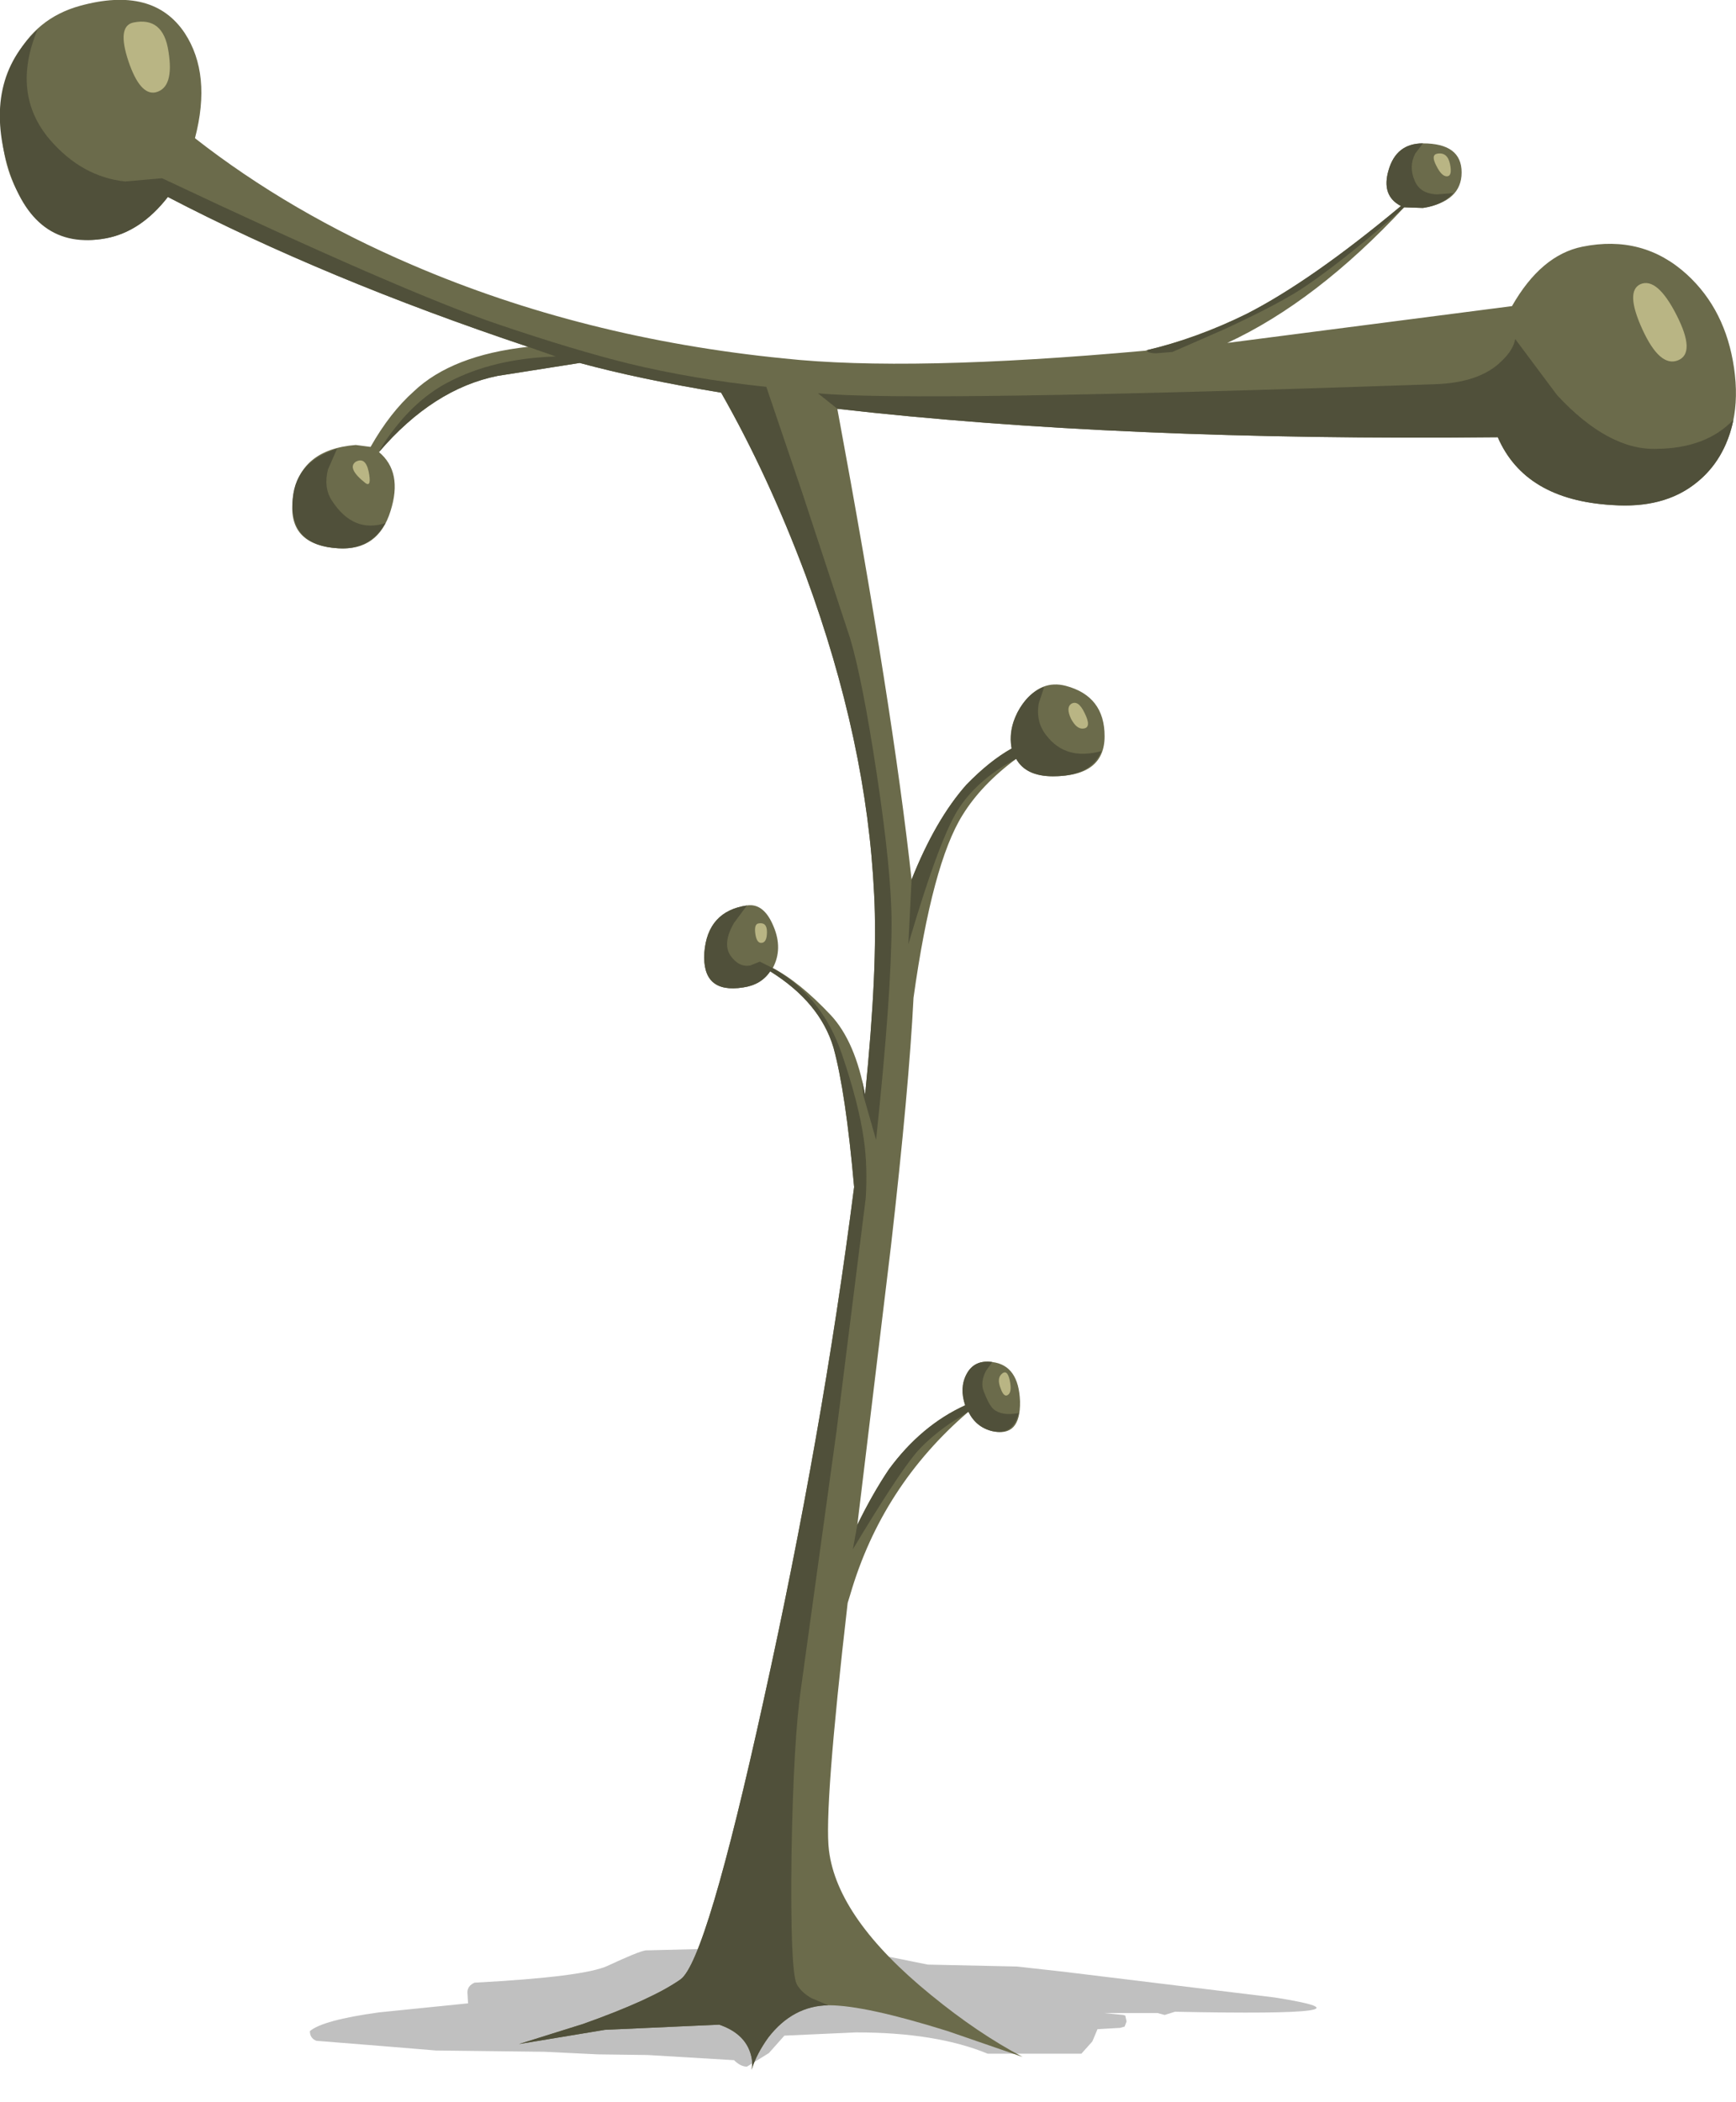 <?xml version="1.0" encoding="UTF-8" standalone="no"?>
<svg xmlns:xlink="http://www.w3.org/1999/xlink" height="162.75px" width="134.45px" xmlns="http://www.w3.org/2000/svg">
  <g transform="matrix(1.0, 0.0, 0.0, 1.0, 0.0, 0.0)">
    <use height="160.25" transform="matrix(1.0, 0.0, 0.0, 1.0, 0.0, 0.0)" width="134.45" xlink:href="#sprite0"/>
  </g>
  <defs>
    <g id="sprite0" transform="matrix(1.0, 0.0, 0.0, 1.0, 0.0, 0.0)">
      <use height="160.25" transform="matrix(1.0, 0.0, 0.0, 1.0, 0.0, 0.0)" width="134.45" xlink:href="#shape0"/>
    </g>
    <g id="shape0" transform="matrix(1.0, 0.0, 0.0, 1.0, 0.0, 0.0)">
      <path d="M36.2 154.25 Q36.2 153.75 36.75 153.5 45.2 153.05 47.05 152.2 49.4 151.1 50.0 151.0 L56.15 150.85 Q62.85 150.3 66.65 151.05 L71.85 152.1 78.75 152.25 82.35 152.65 98.75 154.65 Q107.9 156.1 91.0 155.75 L90.2 156.0 89.65 155.85 85.5 155.85 87.0 156.0 87.15 156.05 87.25 156.5 87.1 156.9 86.75 157.0 85.0 157.1 84.6 158.05 83.75 159.0 76.5 159.0 Q72.5 157.35 66.3 157.35 L60.75 157.6 59.55 158.95 57.85 160.0 Q57.35 160.0 56.85 159.5 L50.15 159.1 46.3 159.05 42.15 158.85 33.75 158.75 29.5 158.4 24.5 158.0 Q24.0 157.8 24.0 157.25 25.0 156.4 29.35 155.8 L36.25 155.1 36.2 154.25" fill="#000000" fill-opacity="0.247" fill-rule="evenodd" stroke="none"/>
      <path d="M122.55 19.1 Q127.25 18.15 130.65 21.25 133.65 24.0 134.3 28.5 134.95 33.0 132.7 36.0 130.1 39.45 124.85 39.1 118.1 38.7 116.0 33.85 86.7 34.15 64.85 31.65 69.15 54.8 70.6 68.1 72.45 63.45 74.85 60.75 76.65 58.9 78.35 57.95 78.0 56.1 79.3 54.4 80.65 52.6 82.55 53.1 85.55 53.9 85.55 57.0 85.55 60.1 81.55 60.1 79.45 60.1 78.7 58.75 76.0 60.75 74.55 63.1 72.2 66.85 70.75 77.25 70.4 84.25 69.0 96.5 L66.4 118.05 Q67.6 115.6 68.85 113.75 71.35 110.35 74.75 108.8 74.3 107.45 74.85 106.4 75.45 105.25 76.85 105.45 78.9 105.7 79.0 108.5 79.05 111.3 76.85 110.8 75.6 110.5 75.0 109.3 68.3 115.05 65.85 123.45 L65.65 124.1 Q63.8 140.1 64.2 143.25 64.85 148.55 72.1 154.45 75.7 157.4 79.2 159.25 L73.4 157.25 Q67.0 155.25 64.2 155.25 61.4 155.25 59.5 157.75 58.6 159.0 58.2 160.25 58.35 159.65 58.1 158.9 57.6 157.4 55.7 156.75 L46.85 157.15 40.2 158.25 45.15 156.7 Q50.5 154.8 52.7 153.25 54.7 151.85 59.15 131.6 63.7 111.05 66.15 91.9 65.5 84.55 64.55 81.1 63.5 77.6 59.65 75.2 58.95 76.25 57.55 76.45 54.35 76.95 54.55 73.75 54.8 70.55 57.85 70.1 59.15 69.9 59.9 71.7 60.65 73.45 59.85 74.95 61.9 76.0 64.35 78.6 66.25 80.65 67.0 84.75 68.0 74.85 67.7 69.25 67.15 57.45 62.4 44.55 59.5 36.8 55.85 30.4 49.5 29.35 44.9 28.1 L38.55 29.1 Q33.55 30.1 29.35 35.0 31.2 36.55 30.25 39.55 29.3 42.65 26.2 42.45 22.15 42.2 22.7 38.5 23.2 34.8 27.55 34.45 L28.7 34.6 Q30.2 31.95 32.05 30.3 35.0 27.5 40.9 26.85 25.2 21.6 13.0 15.25 10.9 17.95 8.2 18.45 5.0 19.05 2.75 16.7 0.65 14.6 0.2 11.05 -0.3 7.5 1.15 4.6 2.75 1.4 6.2 0.45 11.85 -1.1 14.3 2.55 16.4 5.75 15.1 10.7 22.45 16.45 31.9 20.5 45.15 26.2 60.7 27.75 70.45 28.8 88.7 27.15 92.65 26.2 96.55 24.3 101.55 21.75 108.5 15.95 106.95 15.15 107.55 13.15 108.15 11.1 110.2 11.1 113.2 11.1 113.2 13.35 113.2 15.6 110.2 16.1 L108.75 16.05 Q101.95 23.35 95.05 26.55 L117.1 23.7 Q119.35 19.75 122.55 19.1" fill="#6b6b4b" fill-rule="evenodd" stroke="none"/>
      <path d="M128.35 34.75 Q132.15 34.7 134.25 32.5 133.6 35.65 131.35 37.4 128.85 39.4 124.85 39.1 118.1 38.7 116.0 33.85 86.7 34.15 64.85 31.65 L63.35 30.45 Q70.55 31.15 111.05 29.75 114.6 29.65 116.3 27.95 117.2 27.1 117.35 26.25 L120.6 30.6 Q124.6 34.9 128.35 34.75" fill="#50503a" fill-rule="evenodd" stroke="none"/>
      <path d="M62.4 44.55 Q59.5 36.8 55.85 30.4 49.5 29.35 44.9 28.1 L38.55 29.1 Q33.55 30.1 29.35 35.0 29.8 34.1 30.7 33.0 32.5 30.75 34.7 29.6 38.2 27.75 43.05 27.6 L40.9 26.85 Q25.2 21.6 13.0 15.25 10.9 17.95 8.2 18.45 2.55 19.5 0.6 12.85 -1.35 6.25 2.9 2.3 0.85 7.25 3.85 10.8 6.35 13.7 9.7 14.05 L12.55 13.8 Q31.2 22.6 38.55 25.1 44.45 27.1 48.7 28.15 53.65 29.35 59.35 29.95 L62.15 38.2 65.85 49.45 Q66.8 52.65 67.9 59.9 69.05 67.5 69.05 71.45 69.05 76.95 67.85 88.25 L66.85 84.75 66.75 83.6 67.0 84.75 Q68.0 74.85 67.7 69.25 67.15 57.45 62.4 44.55" fill="#50503a" fill-rule="evenodd" stroke="none"/>
      <path d="M25.7 38.75 Q27.35 41.3 29.85 40.5 28.65 42.6 26.2 42.45 22.6 42.25 22.65 39.0 22.7 35.8 26.1 34.75 L25.4 36.35 Q25.05 37.75 25.7 38.75" fill="#50503a" fill-rule="evenodd" stroke="none"/>
      <path d="M108.5 15.95 Q106.95 15.15 107.55 13.15 108.15 11.1 110.2 11.1 L109.6 11.9 Q109.1 12.9 109.55 13.95 109.95 15.0 111.3 15.05 L112.55 14.95 Q111.7 15.9 110.2 16.1 L108.75 16.05 Q104.35 19.95 101.2 22.1 99.25 23.45 94.8 25.5 L90.8 27.25 89.55 27.35 Q88.8 27.35 88.85 27.1 92.75 26.2 96.55 24.3 101.55 21.75 108.5 15.95" fill="#50503a" fill-rule="evenodd" stroke="none"/>
      <path d="M54.55 73.75 Q54.8 70.55 57.85 70.1 L56.85 71.45 Q55.95 73.0 56.55 73.95 57.2 74.9 58.1 74.75 L58.85 74.45 59.95 75.0 Q63.7 77.2 65.2 81.6 66.5 85.4 66.9 88.2 67.2 90.3 67.05 92.75 L64.8 110.7 62.05 130.6 Q61.45 134.65 61.3 143.65 61.2 152.55 61.7 153.6 62.05 154.25 62.85 154.7 L64.15 155.25 Q61.4 155.3 59.5 157.75 58.6 159.0 58.2 160.25 58.35 159.65 58.1 158.9 57.6 157.4 55.7 156.75 L46.85 157.15 40.2 158.25 45.15 156.7 Q50.5 154.8 52.7 153.25 54.7 151.85 59.15 131.6 63.7 111.05 66.15 91.9 65.5 84.55 64.55 81.1 63.5 77.6 59.65 75.2 58.95 76.25 57.55 76.45 54.35 76.95 54.55 73.75" fill="#50503a" fill-rule="evenodd" stroke="none"/>
      <path d="M85.3 58.15 Q84.5 60.1 81.55 60.1 79.45 60.1 78.7 58.75 75.85 60.25 74.35 62.45 72.85 64.6 70.35 73.1 L70.6 68.1 Q72.45 63.45 74.85 60.75 76.65 58.9 78.35 57.95 78.1 56.6 78.8 55.15 79.55 53.7 80.8 53.2 L80.85 53.25 80.45 54.45 Q80.2 55.9 81.05 56.95 82.55 58.9 85.3 58.15" fill="#50503a" fill-rule="evenodd" stroke="none"/>
      <path d="M74.75 108.8 Q74.3 107.45 74.85 106.4 75.45 105.25 76.85 105.45 L76.35 106.15 Q75.9 107.05 76.2 107.75 76.6 108.8 76.95 109.1 77.6 109.65 78.9 109.4 78.45 111.15 76.85 110.8 75.6 110.5 75.0 109.3 L73.5 110.25 Q71.8 111.45 70.85 112.6 69.35 114.45 66.05 119.95 L66.4 118.05 Q67.6 115.6 68.85 113.75 71.35 110.35 74.75 108.8" fill="#50503a" fill-rule="evenodd" stroke="none"/>
      <path d="M127.05 22.0 Q128.35 21.45 129.85 24.4 131.35 27.35 129.95 27.9 128.55 28.45 127.2 25.5 125.85 22.55 127.05 22.0" fill="#b9b584" fill-rule="evenodd" stroke="none"/>
      <path d="M10.3 1.75 Q12.65 1.25 13.05 4.0 13.5 6.8 12.05 7.15 10.85 7.4 9.95 4.75 9.05 2.05 10.3 1.75" fill="#b9b584" fill-rule="evenodd" stroke="none"/>
      <path d="M27.55 35.75 Q28.3 35.35 28.55 36.5 28.8 37.75 28.3 37.4 26.85 36.25 27.55 35.75" fill="#b9b584" fill-rule="evenodd" stroke="none"/>
      <path d="M82.95 54.5 Q83.5 54.15 84.0 55.2 84.55 56.3 83.95 56.4 83.4 56.5 82.95 55.65 82.55 54.8 82.95 54.5" fill="#b9b584" fill-rule="evenodd" stroke="none"/>
      <path d="M111.3 11.9 Q112.1 11.75 112.3 12.7 112.5 13.65 112.05 13.65 111.65 13.65 111.25 12.85 110.8 12.0 111.3 11.9" fill="#b9b584" fill-rule="evenodd" stroke="none"/>
      <path d="M58.7 71.5 Q59.4 71.35 59.4 72.15 59.4 73.0 58.95 73.0 58.6 73.0 58.5 72.3 58.4 71.6 58.7 71.5" fill="#b9b584" fill-rule="evenodd" stroke="none"/>
      <path d="M77.55 106.4 Q78.0 105.95 78.2 106.85 78.4 107.8 78.05 108.0 77.75 108.2 77.5 107.5 77.2 106.75 77.55 106.4" fill="#b9b584" fill-rule="evenodd" stroke="none"/>
    </g>
  </defs>
</svg>
